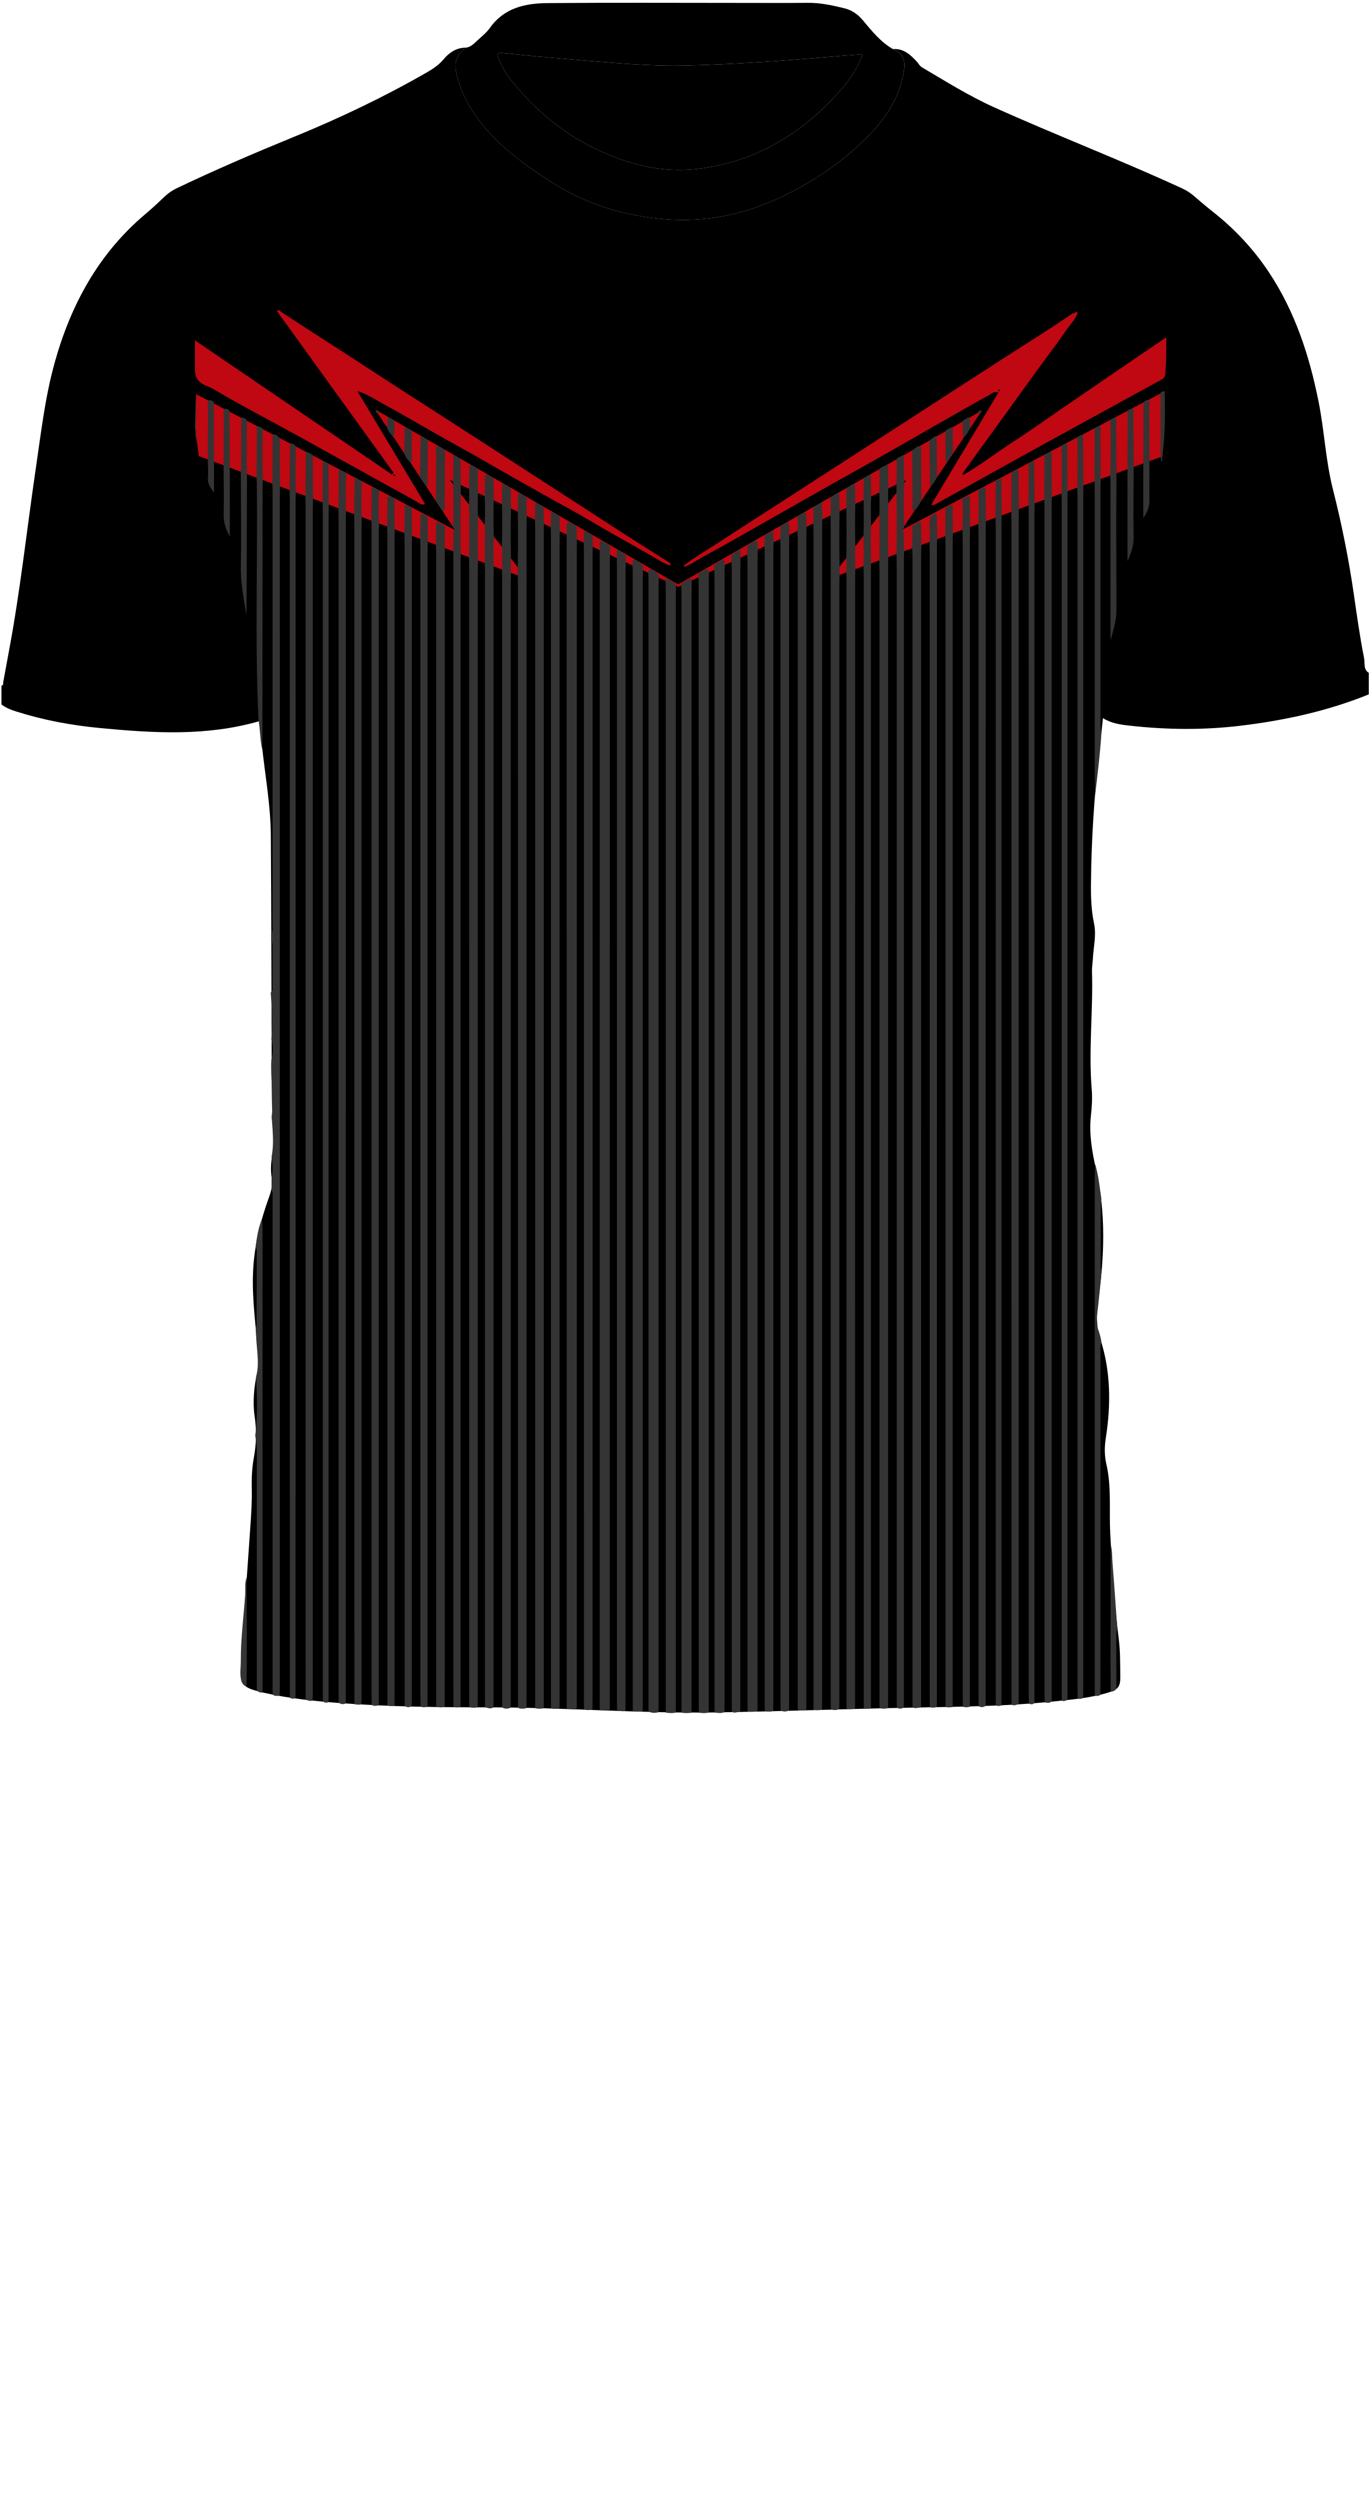 <!--?xml version="1.0" encoding="utf-8"?-->
<!-- Generator: Adobe Illustrator 24.2.3, SVG Export Plug-In . SVG Version: 6.00 Build 0)  -->
<svg version="1.1" id="Camada_1" xmlns="http://www.w3.org/2000/svg" xmlns:xlink="http://www.w3.org/1999/xlink" x="0px" y="0px" viewBox="0 0 229 418" enable-background="new 0 0 229 418" xml:space="preserve">
<g onclick="select(this)" class="" id="gola-primaria" fill="#000000">
	<path d="M77.953,7.96c0.773-0.087,1.281-0.623,1.802-1.107
		c0.76-0.706,1.609-1.364,2.201-2.197c2.379-3.353,5.915-4.104,9.615-4.137
		c10.829-0.097,21.659-0.033,32.489-0.032c3.677,0,7.353,0.026,11.029-0.013
		c2.104-0.023,4.125,0.407,6.143,0.906c1.241,0.306,2.225,0.973,3.063,1.966
		c1.515,1.794,2.976,3.663,5.073,4.858c1.889,0.87,2.232,1.962,1.644,4.657
		c-0.868,3.98-3.12,7.257-5.958,10.078c-3.154,3.135-6.681,5.834-10.57,8.024
		c-2.458,1.384-4.994,2.623-7.65,3.576c-4.93,1.77-10.041,2.517-15.256,2.138
		c-6.903-0.501-13.391-2.449-19.263-6.193c-4.666-2.975-9.134-6.184-12.461-10.731
		c-1.555-2.125-2.72-4.41-3.387-6.957C75.866,10.494,76.246,9.218,77.953,7.96z
		 M144.306,9.072c-1.621,0.122-3.052,0.218-4.48,0.341
		c-8.317,0.716-16.644,1.332-24.988,1.542c-6.393,0.16-12.765-0.51-19.134-1.008
		c-3.861-0.302-7.715-0.696-11.57-1.074c-0.829-0.081-1.099,0.087-0.717,0.94
		c0.508,1.133,1.028,2.257,1.796,3.236c3.875,4.945,8.546,8.972,14.196,11.738
		c5.428,2.658,11.177,4.172,17.269,3.448c9.842-1.17,17.724-6.002,24.136-13.394
		C142.253,13.181,143.458,11.353,144.306,9.072z"></path>
</g>
<g onclick="select(this)" class="" id="estampa-primaria" fill="#000000">
	<path d="M228.96,116.093c-6.857,2.782-14.012,4.337-21.336,5.227
		c-6.187,0.752-12.368,0.698-18.552,0.014c-1.545-0.171-3.097-0.354-4.578-1.268
		c-0.22,2.079-0.409,4.058-0.642,6.032c-0.854,7.23-1.293,14.486-1.361,21.765
		c-0.021,2.2,0.062,4.386,0.518,6.556c0.409,1.95-0.101,3.9-0.198,5.849
		c-0.036,0.718-0.171,1.436-0.148,2.151c0.206,6.55-0.593,13.096-0.047,19.648
		c0.123,1.473,0.037,2.952-0.128,4.428c-0.349,3.102,0.196,6.118,0.878,9.133
		c1.64,7.24,1.382,14.523,0.344,21.81c-0.305,2.142-0.379,4.208,0.324,6.356
		c1.774,5.425,1.817,11.005,0.943,16.604c-0.231,1.481-0.251,2.925,0.09,4.392
		c0.888,3.822,0.445,7.721,0.646,11.583c0.308,5.902,0.692,11.802,1.432,17.674
		c0.258,2.048,0.225,4.137,0.256,6.208c0.026,1.73-0.353,2.226-2.066,2.741
		c-3.005,0.904-6.124,1.159-9.225,1.48c-7.687,0.794-15.405,0.867-23.124,1.011
		c-11.235,0.21-22.467,0.652-33.703,0.814c-12.479,0.18-24.936-0.845-37.417-0.848
		c-8.398-0.001-16.798-0.1-25.179-0.735c-4.149-0.314-8.285-0.752-12.354-1.67
		c-0.156-0.035-0.314-0.063-0.469-0.102c-3.368-0.841-3.729-1.185-3.526-4.66
		c0.452-7.729,1.004-15.452,1.548-23.175c0.146-2.075,0.278-4.148,0.228-6.228
		c-0.042-1.764,0.042-3.518,0.36-5.254c0.413-2.259,0.457-4.509,0.125-6.792
		c-0.366-2.518-0.098-5.03,0.443-7.503c0.218-0.996,0.196-1.969,0.122-2.972
		c-0.337-4.54-1.025-9.061-0.837-13.632c0.178-4.353,1.204-8.533,2.685-12.605
		c0.378-1.04,0.601-2.036,0.438-3.145c-0.181-1.229-0.155-2.473,0.079-3.702
		c0.318-1.666,0.183-3.328,0.1-5.011c-0.162-3.266-0.171-6.54-0.185-9.811
		c-0.052-12.94-0.043-25.88-0.14-38.819c-0.038-5.124-0.997-10.176-1.512-15.263
		c-0.131-1.295-0.317-2.585-0.466-3.789c-8.799,2.54-17.721,1.982-26.642,1.13
		c-4.742-0.452-9.422-1.316-13.977-2.764C1.832,118.674,0.976,118.35,0.24,117.772
		c0-1.039,0-2.079,0-3.118c0.389-0.098,0.269-0.443,0.315-0.689
		c0.344-1.824,0.668-3.651,1.008-5.475c1.86-9.976,2.937-20.069,4.416-30.101
		C6.86,72.42,7.526,66.428,9.155,60.598c2.716-9.724,7.367-18.261,15.214-24.851
		c1.1-0.924,2.152-1.908,3.192-2.9c0.594-0.567,1.259-1.017,1.987-1.365
		c6.495-3.107,13.111-5.937,19.774-8.665c7.604-3.113,15.01-6.647,22.137-10.747
		c1.036-0.596,1.991-1.254,2.784-2.202c0.935-1.119,2.148-1.906,3.71-1.907
		c-1.707,1.258-2.087,2.534-1.485,4.833c0.667,2.546,1.832,4.832,3.387,6.957
		c3.327,4.547,7.795,7.756,12.461,10.731c5.872,3.744,12.36,5.692,19.263,6.193
		c5.215,0.378,10.326-0.368,15.256-2.138c2.656-0.953,5.192-2.192,7.65-3.576
		c3.889-2.19,7.416-4.888,10.57-8.024c2.838-2.821,5.09-6.098,5.958-10.078
		c0.588-2.695,0.245-3.787-1.644-4.657c1.804-0.123,2.955,0.974,4.051,2.17
		c0.266,0.29,0.425,0.662,0.793,0.879c3.974,2.348,7.882,4.798,12.111,6.703
		c10.42,4.694,21.102,8.783,31.48,13.573c0.692,0.319,1.307,0.724,1.882,1.215
		c1.064,0.907,2.124,1.82,3.222,2.685c3.672,2.895,6.824,6.27,9.4,10.169
		c4.342,6.573,6.727,13.897,8.256,21.554c0.971,4.86,1.177,9.839,2.4,14.661
		c1.454,5.732,2.622,11.525,3.473,17.381c0.527,3.624,1.027,7.256,1.741,10.844
		c0.157,0.79-0.161,1.873,0.782,2.458
		C228.96,113.695,228.96,114.894,228.96,116.093z"></path>
	<path d="M144.306,9.072c-0.848,2.282-2.053,4.11-3.493,5.77
		c-6.413,7.392-14.294,12.224-24.136,13.394c-6.092,0.724-11.841-0.79-17.269-3.448
		c-5.649-2.767-10.321-6.793-14.196-11.738c-0.767-0.979-1.288-2.103-1.796-3.236
		c-0.382-0.853-0.112-1.021,0.717-0.94c3.855,0.377,7.709,0.772,11.57,1.074
		c6.369,0.498,12.741,1.169,19.134,1.008c8.344-0.209,16.671-0.826,24.988-1.542
		C141.254,9.289,142.684,9.194,144.306,9.072z"></path>
</g>
<g onclick="select(this)" class="" id="estampa-secundaria" fill="#bf0811">
	<path d="M33.261,76.248l54.859,20.522L75.211,80.212l38.23,17.903
		l38.172-17.873l-12.644,16.423l55.462-20.362l0.41-10.903l-44.024,23.218
		l13.463-20.014l-50.839,29.098L62.757,68.457l13.387,20.183L32.814,65.899
		l-0.21,5.491L33.261,76.248z"></path>
	<path d="M180.26,52.307c-0.39,1.136-1.267,1.961-1.921,2.921
		c-1.456,2.136-3.038,4.185-4.558,6.277c-2.095,2.884-4.179,5.776-6.27,8.663
		c-2.137,2.952-4.277,5.901-6.411,8.855c-0.039,0.054-0.019,0.15-0.049,0.439
		c3.023-1.749,5.674-3.831,8.497-5.645c2.898-1.862,5.695-3.88,8.538-5.827
		c2.81-1.925,5.62-3.85,8.434-5.77c2.809-1.916,5.623-3.826,8.58-5.837
		c-0.034,2.207,0.028,4.254-0.201,6.294c-0.053,0.475-0.423,0.698-0.832,0.919
		c-2.725,1.471-5.433,2.972-8.148,4.46c-4.122,2.259-8.248,4.51-12.366,6.776
		c-3.02,1.662-6.031,3.34-9.044,5.014c-2.738,1.521-5.474,3.046-8.216,4.56
		c-0.09,0.05-0.233,0.006-0.537,0.006c3.779-6.308,7.504-12.525,11.268-18.809
		c-0.735-0.197-1.116,0.184-1.492,0.392c-3.047,1.691-6.07,3.426-9.098,5.154
		c-3.4,1.94-6.792,3.896-10.198,5.826c-2.691,1.524-5.409,3.002-8.096,4.532
		c-3.946,2.246-7.901,4.477-11.85,6.718c-2.825,1.603-5.637,3.236-8.507,4.761
		c-1.1,0.585-2.102,1.351-3.287,1.78c-0.046-0.063-0.099-0.119-0.159-0.168
		c1.818-1.419,3.824-2.563,5.748-3.821c2.516-1.646,5.051-3.267,7.576-4.9
		c4.954-3.203,9.917-6.391,14.869-9.596c4.263-2.76,8.534-5.509,12.794-8.274
		c4.03-2.616,8.073-5.212,12.107-7.823c3.903-2.527,7.862-4.968,11.704-7.589
		c0.287-0.196,0.636-0.3,0.957-0.447
		C180.142,52.208,180.197,52.261,180.26,52.307z M167.249,65.298
		c-0.026-0.066-0.041-0.174-0.078-0.182c-0.131-0.029-0.171,0.089-0.178,0.185
		c-0.003,0.046,0.074,0.097,0.114,0.146
		C167.155,65.397,167.202,65.348,167.249,65.298z"></path>
	<g onclick="select(this)">
		<path d="M112.063,94.526c-1.104-0.323-2.036-1.005-3.009-1.562
			c-2.242-1.284-4.5-2.538-6.746-3.814c-2.689-1.527-5.325-3.15-8.05-4.609
			c-2.106-1.128-4.161-2.343-6.252-3.495c-2.88-1.587-5.71-3.264-8.571-4.885
			c-2.078-1.177-4.178-2.315-6.256-3.49c-2.896-1.638-5.756-3.343-8.683-4.923
			c-1.529-0.826-2.97-1.829-4.718-2.367c3.768,6.283,7.536,12.566,11.337,18.903
			c-0.624,0.241-0.999-0.171-1.347-0.373c-2.274-1.313-4.607-2.517-6.891-3.81
			c-3.374-1.91-6.792-3.738-10.169-5.643c-2.08-1.173-4.193-2.297-6.289-3.447
			c-3.432-1.883-6.905-3.693-10.269-5.7c-0.504-0.301-1.037-0.566-1.583-0.78
			c-1.167-0.456-1.918-1.228-1.945-2.522c-0.034-1.619-0.008-3.24-0.008-5.107
			c11.096,7.556,22.021,14.995,32.947,22.434c0.092-0.096,0.184-0.192,0.277-0.288
			c-6.508-9.017-13.017-18.034-19.522-27.048c0.365-0.375,0.502,0.009,0.705,0.142
			c4.808,3.155,9.666,6.236,14.479,9.383c4.026,2.633,8.075,5.235,12.124,7.833
			c5.235,3.36,10.455,6.742,15.671,10.131c3.838,2.493,7.699,4.952,11.529,7.458
			c3.698,2.419,7.446,4.76,11.17,7.14c0.096,0.061,0.155,0.178,0.232,0.269
			C112.163,94.407,112.109,94.463,112.063,94.526z M65.991,79.358
			c-0.085-0.059-0.15-0.038-0.162,0.065c-0.014,0.123,0.046,0.207,0.178,0.177
			c0.059-0.013,0.107-0.077,0.16-0.118C66.109,79.44,66.05,79.398,65.991,79.358
			z"></path>
	</g>
</g>
<g onclick="select(this)" class="" id="estampa-terciaria" fill="#343434">
	<path d="M95.039,87.27c0.523,0.103,0.961,0.357,1.323,0.745
		c0.271,0.708,0.008,1.455,0.157,2.173c-0.013,0.518-0.038,1.037-0.038,1.555
		c-0.002,64.165-0.002,128.329-0.002,192.494
		c-0,0.479-0.01,0.959-0.015,1.438c-0.555,0.131-1.107,0.106-1.658-0.024
		c-0.002-0.16-0.006-0.32-0.006-0.479
		c-0-64.836-0-129.672-0.002-194.508
		c-0-0.479-0.025-0.957-0.038-1.436C94.964,88.591,94.515,87.862,95.039,87.27
		z"></path>
	<path d="M125.04,91.187c0.512-0.209,0.867-0.701,1.441-0.798
		c0.514,0.413,0.081,1.005,0.279,1.478c-0.013,0.519-0.038,1.037-0.038,1.556
		c-0.002,53.751-0.001,107.502-0.002,161.253
		c-0,10.47-0.004,20.941-0.006,31.411c-0.551,0.119-1.105,0.138-1.661,0.034
		c-0.004-0.399-0.012-0.799-0.012-1.199c-0.001-63.513-0-127.026-0.002-190.54
		c0-0.519-0.025-1.037-0.038-1.556C125.014,92.28,125.027,91.733,125.04,91.187z"></path>
	<path d="M100.559,90.388c0.48,0.266,0.96,0.532,1.441,0.798
		c0.013,0.546,0.027,1.093,0.04,1.639c-0.013,0.519-0.038,1.037-0.038,1.556
		c-0.002,63.351-0.002,126.702-0.002,190.053c-0,0.48-0.005,0.959-0.008,1.439
		c-0.557,0.081-1.112,0.081-1.665-0.034c-0.003-0.04-0.009-0.08-0.009-0.12
		c0.001-64.099,0.002-128.198,0.001-192.297c-0-0.519-0.025-1.037-0.038-1.556
		C100.478,91.394,100.045,90.802,100.559,90.388z"></path>
	<path d="M119.48,94.506c0.437-0.416,0.968-0.694,1.481-1
		c0.448,0.234,0.126,0.682,0.279,0.998c-0.013,0.479-0.038,0.957-0.038,1.436
		c-0.002,62.948-0.002,125.896-0.002,188.845c0,0.479-0.006,0.959-0.009,1.438
		c-0.538,0.279-1.097,0.16-1.654,0.088c-0.007-0.119-0.018-0.239-0.018-0.358
		c0-62.978,0.001-125.956,0-188.933c-0-0.519-0.025-1.037-0.038-1.556
		C119.48,95.145,119.48,94.826,119.48,94.506z"></path>
	<path d="M105.88,93.547c0.697,0.08,1.155,0.578,1.68,0.959
		c0,0.319,0,0.639,0,0.958c-0.013,0.519-0.038,1.037-0.038,1.556
		c-0.002,62.631-0.002,125.262-0.002,187.893
		c-0,0.4-0.009,0.799-0.014,1.198c-0.557,0.069-1.114,0.113-1.664-0.059
		c-0.001-0.439-0.002-0.878-0.002-1.318
		c-0-63.012,0-126.023-0.002-189.035
		c-0-0.399-0.025-0.797-0.038-1.196
		C105.827,94.186,105.853,93.867,105.88,93.547z"></path>
	<path d="M116.84,95.946c0.325-0.398,0.867-0.441,1.241-0.76
		c0.355-0.009,0.527,0.165,0.519,0.519c-0.013,0.519-0.038,1.037-0.038,1.556
		c-0.003,63.02-0.004,126.04-0.004,189.06c-0.555,0.126-1.112,0.095-1.671,0.023
		c-0.002-0.28-0.006-0.559-0.006-0.839
		c-0-62.428-0-124.856-0.002-187.284
		c-0-0.519-0.025-1.037-0.038-1.556
		C116.84,96.424,116.84,96.185,116.84,95.946z"></path>
	<path d="M108.719,95.186c0.583,0.08,0.995,0.47,1.441,0.798
		c0.013,0.227,0.027,0.453,0.04,0.68c-0.013,0.519-0.038,1.038-0.038,1.556
		c-0.002,62.164-0.002,124.327-0.002,186.491
		c-0,0.519-0.011,1.038-0.018,1.557c-0.566,0.143-1.122,0.154-1.655-0.13
		c-0.003-0.12-0.008-0.24-0.008-0.359c0-62.879,0.001-125.759-0-188.638
		c-0-0.479-0.025-0.957-0.038-1.436
		C108.501,95.514,108.436,95.257,108.719,95.186z"></path>
	<path d="M113.96,97.625c0.481-0.459,1.141-0.602,1.68-0.959
		c0.026,0.159,0.053,0.319,0.079,0.478c-0.013,0.519-0.038,1.037-0.038,1.556
		c-0.002,62.548-0.003,125.097-0.004,187.645
		c-0.558,0.084-1.117,0.085-1.675-0c-0.001-62.308-0.001-124.616-0.004-186.924
		c-0-0.519-0.025-1.037-0.038-1.556
		C113.96,97.784,113.96,97.704,113.96,97.625z"></path>
	<path d="M111.4,96.665c0.498,0.329,1.123,0.455,1.521,0.945
		c0.053,0.164,0.106,0.329,0.159,0.493c-0.013,0.519-0.038,1.037-0.038,1.556
		c-0.002,61.828-0.002,123.657-0.002,185.485c0,0.4-0.005,0.799-0.008,1.199
		c-0.556,0.073-1.112,0.104-1.665-0.027c-0.002-0.439-0.006-0.878-0.006-1.318
		c-0-62.22-0-124.439-0.002-186.659c-0-0.399-0.025-0.797-0.038-1.196
		C111.347,96.984,111.373,96.825,111.4,96.665z"></path>
	<path d="M147.08,78.436c0.325-0.398,0.867-0.441,1.241-0.76
		c0.389,0.187,0.223,0.544,0.232,0.828c0.031,1.016,0.034,2.032,0.047,3.048
		c-0.065,0.88-0.065,1.76,0,2.64c-0.066,2.958-0.066,5.916-0,8.874
		c-0.013,0.518-0.038,1.037-0.038,1.555c-0.002,63.127-0.002,126.253-0.002,189.38
		c0,0.519-0.005,1.039-0.008,1.558c-0.468,0.169-0.941,0.139-1.415,0.029
		c-0.007-0.119-0.019-0.239-0.019-0.358c0-63.296,0.001-126.592,0.001-189.889
		c-0-0.519-0.025-1.037-0.038-1.556c0.065-2.478,0.065-4.956,0-7.434
		c0.065-1.36,0.065-2.719-0-4.079
		C147.146,80.994,147.146,79.715,147.08,78.436z"></path>
	<path d="M78.52,77.716c0.558,0.084,1.016,0.367,1.44,0.72
		c-0.065,1.279-0.066,2.558,0,3.836c-0.065,1.36-0.065,2.719-0,4.079
		c-0.065,2.478-0.065,4.956,0,7.434c-0.013,0.479-0.038,0.957-0.038,1.436
		c-0.002,62.961-0.002,125.921-0.002,188.882
		c-0,0.44-0.007,0.879-0.011,1.319c-0.475,0.127-0.948,0.11-1.421-0.011
		c-0.003-0.24-0.007-0.479-0.007-0.719c-0-63.397-0-126.793-0.002-190.19
		c-0-0.479-0.025-0.957-0.038-1.436c0.065-2.958,0.066-5.916-0-8.874
		c0.065-0.88,0.065-1.76,0-2.64C78.467,80.274,78.493,78.995,78.52,77.716z"></path>
	<path d="M81.359,79.355c0.457,0.065,0.813,0.344,1.201,0.558
		c0.013,1.266,0.027,2.532,0.04,3.798c-0.066,1.999-0.066,3.999-0,5.998
		c-0.065,1.678-0.066,3.357,0,5.035c-0.013,0.479-0.038,0.957-0.038,1.436
		c-0.002,62.652-0.002,125.305-0.002,187.957
		c-0,0.439-0.008,0.879-0.012,1.318c-0.478,0.314-0.945,0.095-1.415-0.026
		c-0.004-0.44-0.011-0.879-0.011-1.319c-0-62.803-0-125.606-0.002-188.41
		c-0-0.479-0.025-0.958-0.038-1.436c0.065-2.238,0.065-4.476-0-6.715
		c0.065-1.599,0.065-3.199,0-4.798c0.013-0.74-0.003-1.483,0.052-2.22
		C81.161,80.139,80.895,79.669,81.359,79.355z"></path>
	<path d="M141.6,81.592c0.499-0.193,0.836-0.684,1.4-0.758
		c0.026,1.119,0.053,2.238,0.079,3.356c-0.066,2.319-0.066,4.638,0,6.957
		c-0.065,1.359-0.065,2.717-0,4.076c-0.013,0.519-0.038,1.037-0.038,1.556
		c-0.003,62.95-0.004,125.901-0.005,188.851c-0.473,0.111-0.948,0.145-1.425,0.029
		c-0.004-0.439-0.011-0.879-0.011-1.319
		c-0-62.36-0-124.721-0.002-187.081
		c-0-0.519-0.025-1.037-0.038-1.556c0.065-0.799,0.064-1.598,0-2.397
		c0.065-2.799,0.066-5.598-0-8.397
		C141.574,83.805,141.587,82.698,141.6,81.592z"></path>
	<path d="M84.04,80.835c0.467,0.253,0.933,0.505,1.4,0.758
		c0.013,1.106,0.027,2.213,0.04,3.319c-0.066,2.799-0.065,5.598-0,8.397
		c-0.065,0.879-0.065,1.758,0,2.637c-0.013,0.479-0.038,0.957-0.038,1.436
		c-0.002,62.27-0.002,124.54-0.002,186.81c0,0.44-0.008,0.879-0.012,1.319
		c-0.476,0.198-0.949,0.227-1.416-0.029c-0.004-0.399-0.011-0.799-0.011-1.198
		c-0-62.54-0-125.081-0.002-187.621
		c-0-0.479-0.025-0.957-0.038-1.436c0.065-1.359,0.065-2.718-0-4.077
		c0.066-2.319,0.066-4.638,0-6.957C83.987,83.072,84.013,81.953,84.04,80.835z
		"></path>
	<path d="M138.92,83.233c0.392-0.288,0.724-0.675,1.241-0.76
		c0.347,0.145,0.226,0.454,0.235,0.705c0.025,0.737,0.031,1.474,0.044,2.212
		c-0.066,3.039-0.066,6.077,0,9.116c-0,0.559-0,1.118-0,1.678
		c-0.013,0.479-0.038,0.957-0.038,1.436
		c-0.002,62.21-0.002,124.419-0.002,186.629c0,0.479-0.005,0.959-0.008,1.438
		c-0.457,0.304-0.933,0.249-1.415,0.075c-0.006-0.479-0.015-0.959-0.015-1.438
		c-0.001-65.552-0.001-131.104-0.002-196.657c-0-0.519-0.025-1.037-0.038-1.556
		C138.985,85.151,138.985,84.192,138.92,83.233z"></path>
	<path d="M86.879,82.473c0.518,0.083,0.845,0.477,1.241,0.76
		c-0.065,0.959-0.065,1.918,0,2.877c-0.013,0.519-0.038,1.037-0.038,1.556
		c-0.002,65.452-0.002,130.905-0.002,196.357
		c-0,0.519-0.011,1.038-0.017,1.557c-0.476,0.106-0.949,0.168-1.414-0.05
		c-0.003-0.36-0.008-0.72-0.008-1.079c-0-62.277-0-124.553-0.002-186.83
		c-0-0.479-0.025-0.957-0.038-1.436c-0-0.559-0-1.119-0-1.678
		c0.066-3.039,0.066-6.077,0-9.116c0.013-0.504-0.006-1.012,0.049-1.511
		C86.702,83.409,86.401,82.874,86.879,82.473z"></path>
	<path d="M136.04,84.912c0.429-0.397,0.94-0.67,1.44-0.959
		c0.026,0.959,0.053,1.918,0.079,2.876c-0.013,0.519-0.038,1.037-0.038,1.556
		c-0.003,65.815-0.004,131.63-0.006,197.446
		c-0.473,0.133-0.949,0.105-1.426,0.027c-0.003-0.399-0.009-0.799-0.009-1.198
		c-0-65.225-0-130.449-0.002-195.674c-0-0.479-0.025-0.957-0.038-1.436
		C136.105,86.67,136.105,85.791,136.04,84.912z"></path>
	<path d="M89.52,83.991c0.602,0.133,0.998,0.595,1.479,0.921
		c-0.065,0.879-0.065,1.758,0,2.637c-0.013,0.519-0.038,1.037-0.038,1.556
		c-0.002,65.062-0.002,130.123-0.002,195.185c0,0.439-0.008,0.879-0.013,1.318
		c-0.473,0.093-0.946,0.109-1.417-0.015c-0.004-0.04-0.011-0.08-0.011-0.119
		c0-65.696,0.001-131.392-0-197.089c-0-0.519-0.025-1.037-0.038-1.556
		C89.494,85.883,89.507,84.937,89.52,83.991z"></path>
	<path d="M133.4,86.351c0.324-0.398,0.867-0.441,1.241-0.76
		c0.519,0.764,0.078,1.637,0.279,2.437c-0.013,0.519-0.038,1.037-0.038,1.556
		c-0.003,65.43-0.003,130.859-0.004,196.289c-0.473,0.101-0.947,0.15-1.425,0.031
		c-0.004-0.44-0.012-0.879-0.012-1.319c-0.001-64.76-0-129.52-0.002-194.28
		c-0-0.519-0.025-1.037-0.038-1.556C133.465,87.95,133.465,87.15,133.4,86.351z
		"></path>
	<path d="M92.2,85.632c0.62-0.03,0.949,0.476,1.4,0.758
		c0.013,0.786,0.027,1.573,0.04,2.359c-0.013,0.479-0.038,0.957-0.038,1.436
		c-0.002,64.71-0.002,129.42-0.002,194.129c0,0.44-0.005,0.879-0.007,1.319
		c-0.477,0.092-0.953,0.094-1.429-0.014c-0.001-65.345-0.002-130.689-0.005-196.034
		c-0-0.519-0.025-1.037-0.038-1.556
		C92.147,87.23,92.173,86.431,92.2,85.632z"></path>
	<path d="M130.52,88.03c0.325-0.398,0.867-0.441,1.241-0.76
		c0.516,0.679,0.084,1.478,0.279,2.197c-0.013,0.479-0.038,0.957-0.038,1.436
		c-0.002,64.57-0.002,129.14-0.002,193.709c0,0.439-0.006,0.879-0.009,1.318
		c-0.458,0.299-0.933,0.251-1.414,0.067c-0.006-0.479-0.016-0.959-0.016-1.438
		c-0.001-64.272-0.001-128.544-0.002-192.816c0-0.519-0.025-1.037-0.038-1.556
		C130.585,89.468,130.585,88.749,130.52,88.03z"></path>
	<path d="M152.64,87.829c0.513,0.055,0.687-0.615,1.201-0.558
		c0.389,0.187,0.223,0.544,0.232,0.828c0.031,1.016,0.034,2.032,0.047,3.048
		c-0.013,0.479-0.038,0.958-0.038,1.436c-0.002,63.842-0.002,127.683-0.002,191.525
		c0,0.44-0.007,0.879-0.011,1.319c-0.471,0.067-0.938,0.288-1.415,0.028
		c-0.004-0.439-0.012-0.879-0.012-1.318c-0.001-63.651-0-127.303-0.002-190.954
		c-0-0.518-0.025-1.037-0.038-1.555
		C152.614,90.361,152.627,89.095,152.64,87.829z"></path>
	<path d="M73.199,87.27c0.379,0.31,0.914,0.366,1.241,0.76
		c-0.065,1.279-0.065,2.558,0,3.836c-0.013,0.479-0.038,0.957-0.038,1.436
		c-0.002,62.226-0.002,124.453-0.002,186.679c-0,1.798-0.008,3.596-0.013,5.395
		c-0.475,0.097-0.949,0.114-1.421-0.02c-0.002-0.399-0.006-0.799-0.006-1.198
		c-0-63.938-0-127.877-0.002-191.815
		c-0-0.399-0.025-0.797-0.038-1.196c0.013-1.016,0.015-2.033,0.047-3.048
		C72.976,87.814,72.81,87.457,73.199,87.27z"></path>
	<path d="M127.92,89.508c0.467-0.253,0.933-0.505,1.4-0.758
		c0.026,0.639,0.053,1.278,0.079,1.917c-0.013,0.479-0.038,0.957-0.038,1.436
		c-0.002,35.959-0.001,71.918-0.002,107.877
		c-0.001,28.687-0.004,57.374-0.006,86.06c-0.469,0.168-0.942,0.151-1.418,0.035
		c-0.006-0.119-0.017-0.239-0.017-0.358c0-64.338,0.001-128.676,0-193.013
		c0-0.439-0.025-0.877-0.038-1.316C127.894,90.76,127.907,90.134,127.92,89.508z"></path>
	<path d="M97.72,88.75c0.467,0.253,0.933,0.505,1.4,0.758
		c0.013,0.627,0.027,1.253,0.04,1.88c-0.013,0.518-0.038,1.037-0.038,1.555
		c-0.002,63.772-0.002,127.544-0.002,191.316c-0,0.519-0.01,1.038-0.015,1.557
		c-0.478,0.09-0.955,0.183-1.414-0.077c-0.003-0.36-0.009-0.719-0.009-1.079
		c-0-64.146-0-128.291-0.002-192.437c-0-0.519-0.025-1.037-0.038-1.556
		C97.667,90.028,97.693,89.389,97.72,88.75z"></path>
	<path d="M122.36,92.827c0.479-0.33,0.879-0.786,1.479-0.921
		c0.013,0.466,0.027,0.932,0.04,1.399c-0.013,0.519-0.038,1.037-0.038,1.556
		c-0.002,63.238-0.002,126.477-0.002,189.715
		c-0,0.52-0.004,1.039-0.007,1.559c-0.472,0.043-0.935,0.382-1.42,0.048
		c-0.004-0.439-0.011-0.879-0.011-1.318c-0.001-63.135-0-126.269-0.002-189.404
		c-0-0.479-0.025-0.957-0.038-1.436
		C122.36,93.626,122.36,93.227,122.36,92.827z"></path>
	<path d="M103.2,91.907c0.602,0.133,0.998,0.595,1.479,0.921
		c0,0.399,0,0.799,0,1.198c-0.013,0.519-0.038,1.037-0.038,1.556
		c-0.002,62.944-0.002,125.887-0.002,188.831c-0,0.519-0.011,1.039-0.016,1.558
		c-0.486,0.259-0.949,0.059-1.416-0.071c-0.002-0.24-0.006-0.479-0.006-0.719
		c-0-63.439-0-126.879-0.002-190.318
		c-0-0.519-0.025-1.037-0.038-1.556
		C103.174,92.839,103.187,92.373,103.2,91.907z"></path>
	<path d="M46.84,81.553c-0.013,0.518-0.038,1.037-0.038,1.555
		c-0.002,66.285-0.002,132.57-0.003,198.854c-0,0.519-0.018,1.038-0.028,1.557
		c-0.405,0.01-0.828,0.107-1.166-0.226c-0.004-0.08-0.012-0.16-0.012-0.239
		c0.002-27.601,0.005-55.203,0.001-82.804c-0-0.426,0.133-0.883-0.175-1.272
		c0.002-0.661,0.004-1.322,0.005-1.983c0.252-1.201,0.166-2.401,0.004-3.602
		c0.399-1.986,0.202-3.979,0.07-5.971c-0.016-0.239-0.084-0.482-0.057-0.714
		c0.375-3.194-0.23-6.382-0.05-9.573c0.316-1.116,0.31-2.233,0.001-3.349
		c0.155-2.473,0.152-4.944-0.082-7.413c-0.019-0.198-0.056-0.397,0.048-0.584
		c0.284-0.129,0.219-0.395,0.219-0.616c0.007-2.335,0.007-4.67,0.001-7.005
		c-0.001-0.223,0.059-0.486-0.217-0.621c0.004-0.503,0.008-1.006,0.013-1.51
		c0.354-0.415,0.203-0.917,0.204-1.377c0.015-5.113,0.012-10.227,0.012-15.341
		c0.003-19.137,0.006-38.274,0.007-57.411c0-0.279-0.025-0.557-0.038-0.836
		c0.013-2.453,0.017-4.905,0.05-7.357c0.005-0.36-0.214-0.798,0.229-1.077
		c0.449-0.035,0.622,0.404,0.961,0.558C46.813,75.982,46.826,78.768,46.84,81.553
		z"></path>
	<path d="M150.022,285.504c-0.007-0.519-0.021-1.039-0.021-1.558
		c-0.001-63.188-0.001-126.376-0.003-189.564
		c-0-0.519-0.025-1.037-0.038-1.556c0.066-3.438,0.066-6.875,0-10.313
		c-0-0.56-0-1.12-0-1.68c0.065-1.359,0.065-2.718,0-4.077
		c0.308-0.394,0.832-0.427,1.2-0.719c0.026,1.439,0.053,2.877,0.079,4.316
		c0,0.16,0,0.321,0,0.481c-0.066,2.318-0.065,4.636-0,6.955
		c-0.028,0.227-0.056,0.455-0.084,0.682c0,0,0.03,0.012,0.03,0.012
		c-0.196-0.145-0.363-0.029-0.369,0.136c-0.007,0.19,0.218,0.1,0.343,0.131
		c0.026,1.119,0.053,2.238,0.079,3.357c-0.013,0.519-0.038,1.037-0.038,1.556
		c-0.002,63.5-0.002,126.999-0.002,190.499c0,0.439-0.01,0.879-0.015,1.318
		C150.802,285.725,150.414,285.714,150.022,285.504z"></path>
	<path d="M77.08,92.826c-0.013,0.519-0.038,1.037-0.038,1.556
		c-0.002,63.31-0.002,126.62-0.002,189.93c0,0.36-0.007,0.719-0.01,1.079
		c-0.394,0.095-0.788,0.102-1.181-0.007c-0.003-2.038-0.007-4.076-0.007-6.115
		c-0-61.869-0-123.738-0.002-185.607c-0-0.519-0.025-1.037-0.038-1.556
		c0.026-1.119,0.053-2.238,0.079-3.356c0.492-0.297-0.044-0.482-0.079-0.722
		c0.065-2.398,0.066-4.796-0-7.194c0-0.16,0-0.321,0-0.481
		c0.013-1.426,0.027-2.852,0.04-4.277c0.485,0.098,0.816,0.451,1.199,0.719
		c0.013,1.426,0.027,2.852,0.04,4.278c-0,0.56-0,1.12-0,1.681
		C77.014,86.111,77.014,89.469,77.08,92.826z"></path>
	<path d="M174.746,284.616c-0.009-0.479-0.025-0.957-0.025-1.436
		c-0.001-66.011-0.001-132.022-0.003-198.033c-0-0.479-0.025-0.957-0.038-1.436
		c0.013-2.545,0.027-5.091,0.04-7.636c0.32-0.186,0.64-0.372,0.961-0.558
		c0.442,0.278,0.223,0.716,0.229,1.075c0.034,2.133,0.037,4.266,0.05,6.4
		c-0.013,0.439-0.038,0.878-0.038,1.316c-0.001,66.6-0,133.2-0,199.8
		c0,0.12-0.006,0.24-0.009,0.359C175.558,284.788,175.152,284.704,174.746,284.616z"></path>
	<path d="M52.36,83.711c-0.013,0.519-0.038,1.037-0.038,1.556
		c-0.002,65.822-0.002,131.645-0.003,197.467
		c-0,0.519-0.016,1.038-0.025,1.557c-0.418,0.209-0.787-0.017-1.168-0.132
		c-0.002-28.413-0.005-56.826-0.005-85.239
		c-0.001-38.084-0-76.169-0.002-114.253c-0-0.479-0.025-0.957-0.038-1.436
		c0.026-2.558,0.053-5.116,0.079-7.674c0.462,0.003,0.786,0.318,1.16,0.518
		C52.333,78.621,52.346,81.166,52.36,83.711z"></path>
	<path d="M169.22,284.994c-0.007-0.519-0.019-1.039-0.019-1.558
		c-0.001-65.417-0.001-130.833-0.002-196.25c-0-0.519-0.025-1.037-0.038-1.556
		c0.013-2.226,0.027-4.451,0.04-6.677c0.433-0.07,0.784-0.321,1.16-0.518
		c0.026,2.238,0.053,4.476,0.079,6.715c-0.013,0.519-0.038,1.037-0.038,1.556
		c-0.001,65.994,0.001,131.987,0.002,197.981c0,0.08-0.006,0.16-0.01,0.24
		C170.005,284.992,169.628,285.255,169.22,284.994z"></path>
	<path d="M57.88,85.631c-0.013,0.479-0.038,0.957-0.038,1.436
		c-0.002,65.59-0.002,131.18-0.002,196.769
		c-0,0.32-0.006,0.639-0.01,0.959c-0.416,0.216-0.803,0.104-1.182-0.102
		c-0.003-0.48-0.007-0.959-0.007-1.439c-0-65.556-0-131.111-0.002-196.667
		c-0-0.479-0.025-0.957-0.038-1.436c0.026-2.238,0.053-4.476,0.079-6.715
		c0.368,0.293,0.893,0.325,1.2,0.719C57.814,81.314,57.814,83.472,57.88,85.631
		z"></path>
	<path d="M144.495,285.619c-0.005-0.399-0.014-0.799-0.014-1.198
		c-0.001-62.746-0.001-125.493-0.002-188.239c0-0.479-0.025-0.957-0.038-1.436
		c0.066-1.678,0.066-3.357,0-5.035c0.065-2.079,0.065-4.159-0-6.238
		c0.013-1.186,0.027-2.372,0.04-3.559c0.32-0.186,0.64-0.372,0.961-0.558
		c0.389,0.186,0.222,0.543,0.232,0.827c0.032,0.936,0.034,1.873,0.047,2.81
		c-0.065,1.599-0.065,3.199,0,4.798c-0.066,2.158-0.065,4.317-0,6.475
		c-0.013,0.359-0.038,0.717-0.038,1.076c0.001,63.339,0.003,126.679,0.005,190.018
		c0,0.08-0.01,0.159-0.016,0.239C145.281,285.715,144.889,285.706,144.495,285.619z"></path>
	<path d="M59.284,284.898c-0.001-65.744-0.003-131.488-0.006-197.232
		c-0-0.519-0.025-1.037-0.038-1.556c0.026-2.078,0.053-4.157,0.079-6.235
		c0.543,0.001,0.781,0.511,1.2,0.719c-0.066,1.999-0.066,3.997,0,5.996
		c-0.013,0.519-0.038,1.037-0.038,1.556c-0.002,65.159-0.002,130.317-0.002,195.476
		c-0,0.44-0.008,0.879-0.013,1.319
		C60.068,285.042,59.674,285.022,59.284,284.898z"></path>
	<path d="M163.7,285.249c-0.007-0.519-0.019-1.039-0.019-1.558
		c-0.001-64.782-0.001-129.564-0.002-194.346c-0-0.519-0.025-1.037-0.038-1.556
		c0.065-1.918,0.065-3.837,0-5.755c0.261-0.312,0.62-0.438,1.001-0.52
		c0.409,0.235,0.223,0.631,0.23,0.953c0.033,1.534,0.035,3.069,0.049,4.603
		c-0.013,0.479-0.038,0.958-0.038,1.436c-0.002,65.322-0.002,130.643-0.002,195.965
		c0,0.24-0.005,0.48-0.008,0.719C164.494,285.464,164.103,285.485,163.7,285.249z"></path>
	<path d="M63.4,87.789c-0.013,0.479-0.038,0.957-0.038,1.436
		c-0.002,65.135-0.002,130.269-0.002,195.404c0,0.159-0.01,0.319-0.015,0.478
		c-0.395,0.092-0.79,0.185-1.164-0.069c-0.006-0.399-0.019-0.799-0.019-1.198
		c-0.001-65.111-0.001-130.223-0.002-195.334c-0-0.479-0.025-0.957-0.038-1.436
		c0.013-1.534,0.015-3.069,0.049-4.603c0.007-0.322-0.179-0.718,0.23-0.953
		c0.381,0.082,0.739,0.208,1,0.52C63.335,83.952,63.335,85.871,63.4,87.789
		z"></path>
	<path d="M162.28,88.029c-0.013,0.359-0.038,0.717-0.038,1.076
		c-0.002,65.09-0.002,130.181-0.002,195.271c0,0.319-0.007,0.638-0.011,0.957
		c-0.388,0.145-0.778,0.131-1.17,0.019c-0.006-0.479-0.018-0.958-0.018-1.437
		c-0.001-64.577-0.001-129.154-0.002-193.731c-0-0.479-0.025-0.957-0.038-1.436
		c0.065-1.759,0.065-3.517,0-5.276c0.262-0.311,0.62-0.438,1.001-0.52
		c0.409,0.234,0.222,0.63,0.23,0.951
		C162.265,85.278,162.266,86.654,162.28,88.029z"></path>
	<path d="M64.805,285.142c-0.002-52.556-0.003-105.113-0.005-157.669
		c-0-12.63,0-25.259-0.002-37.889c-0-0.439-0.025-0.877-0.038-1.316
		c0.013-1.455,0.015-2.91,0.049-4.364c0.007-0.321-0.179-0.717,0.23-0.952
		c0.381,0.082,0.739,0.208,1.001,0.52c-0.065,1.759-0.065,3.517,0,5.276
		c-0.013,0.479-0.038,0.957-0.038,1.436c-0.002,64.556-0.002,129.113-0.002,193.669
		c-0,0.44-0.007,0.879-0.01,1.319
		C65.591,285.271,65.197,285.251,64.805,285.142z"></path>
	<path d="M158.171,285.388c-0.004-0.44-0.011-0.879-0.011-1.319
		c-0-64.309-0-128.617-0.002-192.926c0-0.479-0.025-0.957-0.038-1.436
		c0.013-1.586,0.027-3.172,0.04-4.758c0.32-0.186,0.64-0.372,0.961-0.558
		c0.409,0.234,0.222,0.629,0.23,0.95c0.035,1.295,0.035,2.59,0.049,3.886
		c-0.013,0.359-0.038,0.718-0.038,1.076c0,64.944,0.002,129.888,0.003,194.832
		c0,0.08-0.007,0.16-0.011,0.239C158.961,285.488,158.566,285.481,158.171,285.388z"></path>
	<path d="M68.92,89.708c-0.013,0.519-0.038,1.037-0.038,1.556
		c-0.002,64.182-0.002,128.364-0.002,192.547c-0,0.479-0.012,0.959-0.019,1.438
		c-0.398,0.229-0.787,0.226-1.169-0.038c-0.004-0.519-0.011-1.039-0.011-1.558
		c-0.001-64.29-0-128.579-0.002-192.869
		c-0-0.518-0.025-1.037-0.038-1.555c0.026-1.599,0.053-3.197,0.079-4.796
		c0.456,0.016,0.784,0.322,1.16,0.518C68.893,86.536,68.906,88.122,68.92,89.708
		z"></path>
	<path d="M71.56,90.668c-0.013,0.519-0.038,1.037-0.038,1.556
		c-0.002,64.173-0.002,128.347-0.002,192.52c0,0.199-0.014,0.398-0.021,0.597
		c-0.391,0.118-0.78,0.139-1.165-0.027c-0.004-0.559-0.012-1.118-0.012-1.676
		c-0.001-63.965-0-127.929-0.002-191.894
		c-0-0.518-0.025-1.037-0.038-1.555c0.026-1.439,0.053-2.877,0.079-4.316
		c0.463,0.003,0.786,0.318,1.16,0.518C71.533,87.815,71.546,89.242,71.56,90.668z
		"></path>
	<path d="M155.532,285.416c-0.004-0.44-0.012-0.879-0.012-1.319
		c-0.001-63.998-0-127.996-0.002-191.994c-0-0.479-0.025-0.957-0.038-1.436
		c0.165-1.44-0.137-2.896,0.157-4.331c0.281-0.168,0.562-0.337,0.843-0.505
		c0.389,0.188,0.225,0.546,0.232,0.831c0.03,1.175,0.034,2.35,0.047,3.526
		c-0.013,0.519-0.038,1.037-0.038,1.556c-0.002,64.354-0.002,128.708-0.002,193.062
		c0,0.2-0.004,0.4-0.007,0.599C156.32,285.52,155.927,285.529,155.532,285.416z"></path>
	<path d="M180.261,283.981c-0.007-0.599-0.02-1.199-0.02-1.798
		c-0.001-66.358-0.001-132.716-0.003-199.074c-0-0.519-0.025-1.037-0.038-1.556
		c0.066-2.798,0.065-5.596,0-8.394c0.248-0.304,0.566-0.469,0.96-0.479
		c0.026,2.798,0.053,5.596,0.079,8.394c-0.013,0.519-0.038,1.037-0.038,1.556
		c-0.002,66.676-0.002,133.351-0.002,200.027c0,0.399-0.011,0.799-0.017,1.199
		C180.901,284.083,180.582,284.036,180.261,283.981z"></path>
	<path d="M177.609,284.308c-0.003-0.44-0.009-0.879-0.009-1.319
		c-0-66.307-0-132.614-0.002-198.921c-0-0.519-0.025-1.037-0.038-1.556
		c0.065-2.638,0.065-5.276,0-7.914c0.249-0.303,0.566-0.469,0.96-0.479
		c0.026,2.638,0.053,5.276,0.079,7.914c-0.013,0.359-0.038,0.718-0.038,1.076
		c-0.002,66.708-0.002,133.416-0.002,200.124c0,0.32-0.003,0.639-0.004,0.959
		C178.251,284.317,177.957,284.527,177.609,284.308z"></path>
	<path d="M49.48,82.512c-0.013,0.519-0.038,1.037-0.038,1.556
		c-0.002,66.226-0.002,132.452-0.002,198.679c-0,0.399-0.012,0.799-0.018,1.198
		c-0.324,0.029-0.665,0.161-0.931-0.154c-0.003-0.479-0.009-0.959-0.009-1.438
		c-0-66.215-0-132.43-0.002-198.645
		c-0-0.479-0.025-0.957-0.038-1.436c0.026-2.718,0.053-5.436,0.079-8.153
		c0.395,0.011,0.712,0.176,0.96,0.479C49.414,77.236,49.414,79.874,49.48,82.512z
		"></path>
	<path d="M172.103,284.841c-0.008-0.479-0.022-0.958-0.022-1.436
		c-0.001-65.766-0.001-131.532-0.003-197.298
		c-0-0.479-0.025-0.957-0.038-1.436c0.013-2.385,0.027-4.771,0.04-7.156
		c0.307-0.173,0.613-0.345,0.92-0.518c0.026,2.398,0.053,4.796,0.079,7.194
		c-0.013,0.519-0.038,1.037-0.038,1.556c-0.002,66.127-0.002,132.253-0.002,198.38
		c0,0.2-0.006,0.399-0.01,0.599C172.753,285.019,172.43,284.944,172.103,284.841z"></path>
	<path d="M55,84.671c-0.013,0.519-0.038,1.037-0.038,1.556
		c-0.002,65.795-0.002,131.59-0.002,197.385c-0,0.319-0.009,0.639-0.014,0.958
		c-0.34,0.193-0.645,0.089-0.939-0.112c-0.002-0.56-0.006-1.119-0.006-1.679
		C54,217.102,54,151.425,53.999,85.747c-0-0.519-0.025-1.037-0.038-1.556
		c0.013-2.385,0.027-4.771,0.04-7.156c0.32,0.16,0.64,0.319,0.959,0.479
		C54.973,79.9,54.986,82.285,55,84.671z"></path>
	<path d="M166.575,285.146c-0.005-0.479-0.014-0.959-0.014-1.438
		c-0.001-65.187-0-130.374-0.002-195.562c-0-0.519-0.025-1.037-0.038-1.556
		c0.013-2.066,0.027-4.131,0.04-6.197c0.32-0.16,0.64-0.319,0.959-0.479
		c0.013,2.065,0.027,4.131,0.04,6.196c-0.013,0.399-0.038,0.797-0.038,1.196
		c-0.002,65.498-0.002,130.996-0.002,196.494c0,0.439-0.002,0.879-0.004,1.318
		C167.206,285.258,166.891,285.238,166.575,285.146z"></path>
	<path d="M184.241,224.323c-0.253,0.573-0.157,1.18-0.157,1.773
		c-0.007,19.074-0.009,38.149-0.011,57.223c-0.26,0.288-0.596,0.224-0.923,0.196
		c-0.01-0.439-0.028-0.878-0.028-1.317c-0.001-28.357-0.002-56.714,0.002-85.071
		c0-0.837,0.044-1.674,0.067-2.511c0.582,1.938,0.76,3.947,1.055,5.936
		c-0.042,0.393-0.119,0.786-0.121,1.179c-0.015,3.286-0.018,6.573-0.018,9.859
		c-0,0.272-0.029,0.56,0.171,0.793c-0.249,2.523-0.452,5.052-0.775,7.566
		c-0.1,0.776-0.115,1.488,0.154,2.208
		C183.921,222.862,184.123,223.581,184.241,224.323z"></path>
	<path d="M43.854,203.729c0.022,0.518,0.062,1.036,0.062,1.553
		c0.003,25.691,0.003,51.382,0.002,77.073c-0,0.199-0.019,0.398-0.03,0.596
		c-0.372,0.122-0.636-0.123-0.928-0.274c-0-12.174,0.005-24.348-0.007-36.523
		c-0.002-1.992,0.141-3.992-0.237-5.972c-0.043-0.226,0.018-0.474,0.044-0.711
		c0.324-3.062,0.269-6.127,0.057-9.192c0.56-1.966,0.223-3.945,0.084-5.921
		c-0.056-0.794-0.093-1.589-0.139-2.383c0.213-0.28,0.153-0.612,0.155-0.923
		c0.018-3.822,0.03-7.645,0.031-11.467c0-0.345,0.071-0.725-0.203-1.024
		C42.964,206.916,43.185,205.271,43.854,203.729z"></path>
	<path d="M183.18,132.998c-0.02-1.514-0.057-3.027-0.057-4.541
		c-0.004-15.517-0.002-31.034-0.004-46.551c-0-0.438-0.025-0.876-0.038-1.314
		c0.013-3.025,0.027-6.05,0.04-9.075c0.289,0.003,0.49-0.191,0.721-0.318
		c0.443,0.279,0.224,0.717,0.229,1.077c0.033,2.612,0.037,5.224,0.05,7.837
		c-0.013,0.398-0.038,0.797-0.038,1.195c-0.002,12.861-0.004,25.721,0.003,38.582
		c0,0.875-0.067,1.758,0.159,2.622
		C184.027,126.022,183.593,129.509,183.18,132.998z"></path>
	<path d="M43.96,80.593c-0.013,0.439-0.038,0.877-0.038,1.316
		c-0.011,13.986-0.019,27.973-0.029,41.959c-0,0.477-0.011,0.955-0.017,1.432
		c-0.399-1.61-0.334-3.28-0.629-4.903c-0.634-13.186-0.119-26.38-0.287-39.569
		c-0.003-0.238-0.025-0.477-0.039-0.715c0.013-2.612,0.018-5.225,0.05-7.837
		c0.004-0.36-0.214-0.799,0.229-1.077c0.199,0.253,0.617,0.186,0.761,0.52
		C43.894,74.677,43.894,77.635,43.96,80.593z"></path>
	<path d="M185.803,282.814c-0.014-1.757-0.042-3.513-0.04-5.27
		c0.006-6.428,0.023-12.856,0.035-19.283c0.285,1.04,0.218,2.117,0.306,3.175
		c0.304,3.651,0.539,7.308,0.8,10.962c-0.197,0.367-0.177,0.772-0.177,1.165
		c-0.001,2.899,0.01,5.799,0.017,8.698
		C186.569,282.682,186.22,282.806,185.803,282.814z"></path>
	<path d="M41.249,263.668c0.002,6.104,0.101,12.208-0.023,18.312
		c-0.629-0.24-0.847-0.726-0.947-1.367c-0.155-0.998,0.009-1.983,0.004-2.973
		c-0.018-3.615,0.454-7.197,0.714-10.793C41.075,265.788,40.898,264.706,41.249,263.668
		z"></path>
	<path d="M185.72,70.28c0.144-0.334,0.556-0.276,0.761-0.52
		c0.443,0.279,0.225,0.718,0.229,1.078c0.032,2.772,0.037,5.544,0.05,8.316
		c-0.013,2.754-0.038,5.508-0.037,8.262c0.002,4.871,0.03,9.742,0.025,14.613
		c-0.002,1.721-0.519,3.365-0.987,5.039c0-0.481,0-0.963-0-1.444
		c-0-8.225,0.001-16.45-0.002-24.675c-0-0.438-0.025-0.877-0.038-1.315
		C185.786,76.516,185.786,73.398,185.72,70.28z"></path>
	<path d="M41.32,79.634c-0.013,2.956-0.034,5.912-0.038,8.868
		c-0.006,4.794-0.002,9.588-0.056,14.385c-0.471-2.781-0.998-5.534-0.939-8.393
		c0.106-5.111,0.007-10.226-0.006-15.34c0.013-0.433,0.036-0.867,0.038-1.3
		c0.016-2.684,0.028-5.369,0.041-8.053c0.395,0.011,0.711,0.177,0.96,0.479
		C41.254,73.398,41.254,76.516,41.32,79.634z"></path>
	<path d="M189.64,77.955c-0.013,3.953-0.081,7.907-0.011,11.859
		c0.026,1.445-0.428,2.709-1.029,4.007c0-5.129,0-10.257,0-15.386
		c0.013-3.265,0.027-6.53,0.04-9.795c0.228-0.134,0.43-0.325,0.72-0.318
		c0.443,0.279,0.225,0.718,0.229,1.078
		C189.621,72.251,189.626,75.103,189.64,77.955z"></path>
	<path d="M37.679,68.321c0.29-0.007,0.493,0.184,0.721,0.318
		c0.013,3.265,0.027,6.53,0.04,9.795c0,3.764,0,7.528,0,11.292
		c-0.645-1.201-1.071-2.386-1.027-3.754c0.082-2.59,0.001-5.186-0.012-7.779
		c0.013-2.932,0.018-5.863,0.05-8.795C37.454,69.039,37.236,68.6,37.679,68.321
		z"></path>
	<path d="M192.001,66.882c0.444,0.279,0.225,0.718,0.229,1.078
		c0.031,3.011,0.037,6.023,0.05,9.035c-0.007,2.189-0.039,4.379-0.011,6.568
		c0.014,1.107-0.304,2.089-1.028,3.018c0-3.035,0-6.071,0-9.106
		c0.013-3.425,0.027-6.85,0.04-10.275
		C191.508,67.066,191.711,66.876,192.001,66.882z"></path>
	<path d="M74.44,75.317c-0.013,3.012-0.019,6.023-0.05,9.035
		c-0.004,0.36,0.215,0.8-0.229,1.078c-0.597-0.441-0.848-1.131-1.24-1.72
		c0.013-2.692,0.018-5.384,0.05-8.076c0.004-0.36-0.214-0.799,0.229-1.078
		C73.717,74.64,74.045,75.034,74.44,75.317z"></path>
	<path d="M152.879,85.431c-0.444-0.279-0.225-0.718-0.229-1.078
		c-0.031-3.011-0.037-6.023-0.05-9.035c0.392-0.288,0.724-0.675,1.241-0.76
		c0.443,0.278,0.224,0.717,0.229,1.077c0.033,2.612,0.037,5.224,0.05,7.836
		C153.882,84.236,153.506,84.912,152.879,85.431z"></path>
	<path d="M35.76,67.201c0.013,3.425,0.027,6.849,0.04,10.274
		c0,1.614,0,3.228,0,4.842c-0.644-0.782-1.126-1.549-1.02-2.581
		c0.085-0.824-0.007-1.667-0.02-2.501c0.013-3.092,0.019-6.183,0.05-9.275
		c0.004-0.36-0.215-0.8,0.229-1.079C35.329,66.876,35.532,67.066,35.76,67.201
		z"></path>
	<path d="M156.681,72.919c0.026,2.238,0.053,4.476,0.079,6.715
		c-0.289,0.639-0.565,1.287-1.201,1.678c-0.026-2.558-0.053-5.116-0.079-7.673
		C155.893,73.42,156.137,72.92,156.681,72.919z"></path>
	<path d="M70.28,79.874c0.026-2.318,0.053-4.636,0.079-6.954
		c0.543,0.001,0.781,0.512,1.2,0.719c-0.013,2.192-0.015,4.385-0.051,6.577
		c-0.006,0.364,0.21,0.793-0.19,1.098
		C70.973,80.833,70.627,80.353,70.28,79.874z"></path>
	<path d="M194.143,76.505c-0.007-3.594-0.015-7.188-0.022-10.783
		c0.146-0.304,0.441-0.27,0.72-0.322c0.054,3.977,0.094,7.94-0.552,11.842
		C194.104,77.059,194.267,76.747,194.143,76.505z"></path>
	<path d="M67.64,75.796c0.013-1.175,0.017-2.351,0.047-3.526
		c0.007-0.285-0.158-0.643,0.232-0.83c0.32,0.186,0.64,0.373,0.96,0.559
		c0,1.477,0.009,2.954-0.008,4.43c-0.003,0.289,0.162,0.653-0.232,0.847
		C68.179,76.869,67.802,76.405,67.64,75.796z"></path>
	<path d="M159.121,71.439c0.39,0.188,0.225,0.546,0.232,0.83
		c0.03,1.175,0.034,2.351,0.047,3.526c-0.333,0.493-0.667,0.986-1,1.48
		c-0.394-0.194-0.228-0.558-0.232-0.847c-0.017-1.477-0.008-2.953-0.008-4.43
		C158.48,71.812,158.8,71.626,159.121,71.439z"></path>
	<path d="M66,70.319c-0.109,0.943,0.225,1.918-0.201,2.838
		c-0.359-0.552-0.884-1.001-1.039-1.68c0.026-0.559,0.053-1.118,0.079-1.677
		C65.296,69.819,65.624,70.122,66,70.319z"></path>
	<path d="M161.079,73.157c-0.013-0.946-0.026-1.892-0.039-2.837
		c0.32-0.186,0.64-0.373,0.961-0.559c0.49,0.508,0.09,1.16,0.279,1.718
		C161.991,72.117,161.715,72.765,161.079,73.157z"></path>
	<path d="M32.814,66.234c-0.001,2.768-0.001,5.537-0.002,8.305
		C32.631,71.771,32.565,69.002,32.814,66.234z"></path>
	<path d="M163.919,69.12c-0.143-0.043-0.236-0.136-0.279-0.279
		c0.097-0.19,0.249-0.335,0.432-0.152
		C164.254,68.871,164.109,69.023,163.919,69.12z"></path>
	<path d="M63.4,68.841c-0.043,0.143-0.136,0.236-0.279,0.279
		c-0.19-0.097-0.335-0.249-0.152-0.431C63.15,68.507,63.303,68.652,63.4,68.841
		z"></path>
</g>
</svg>

